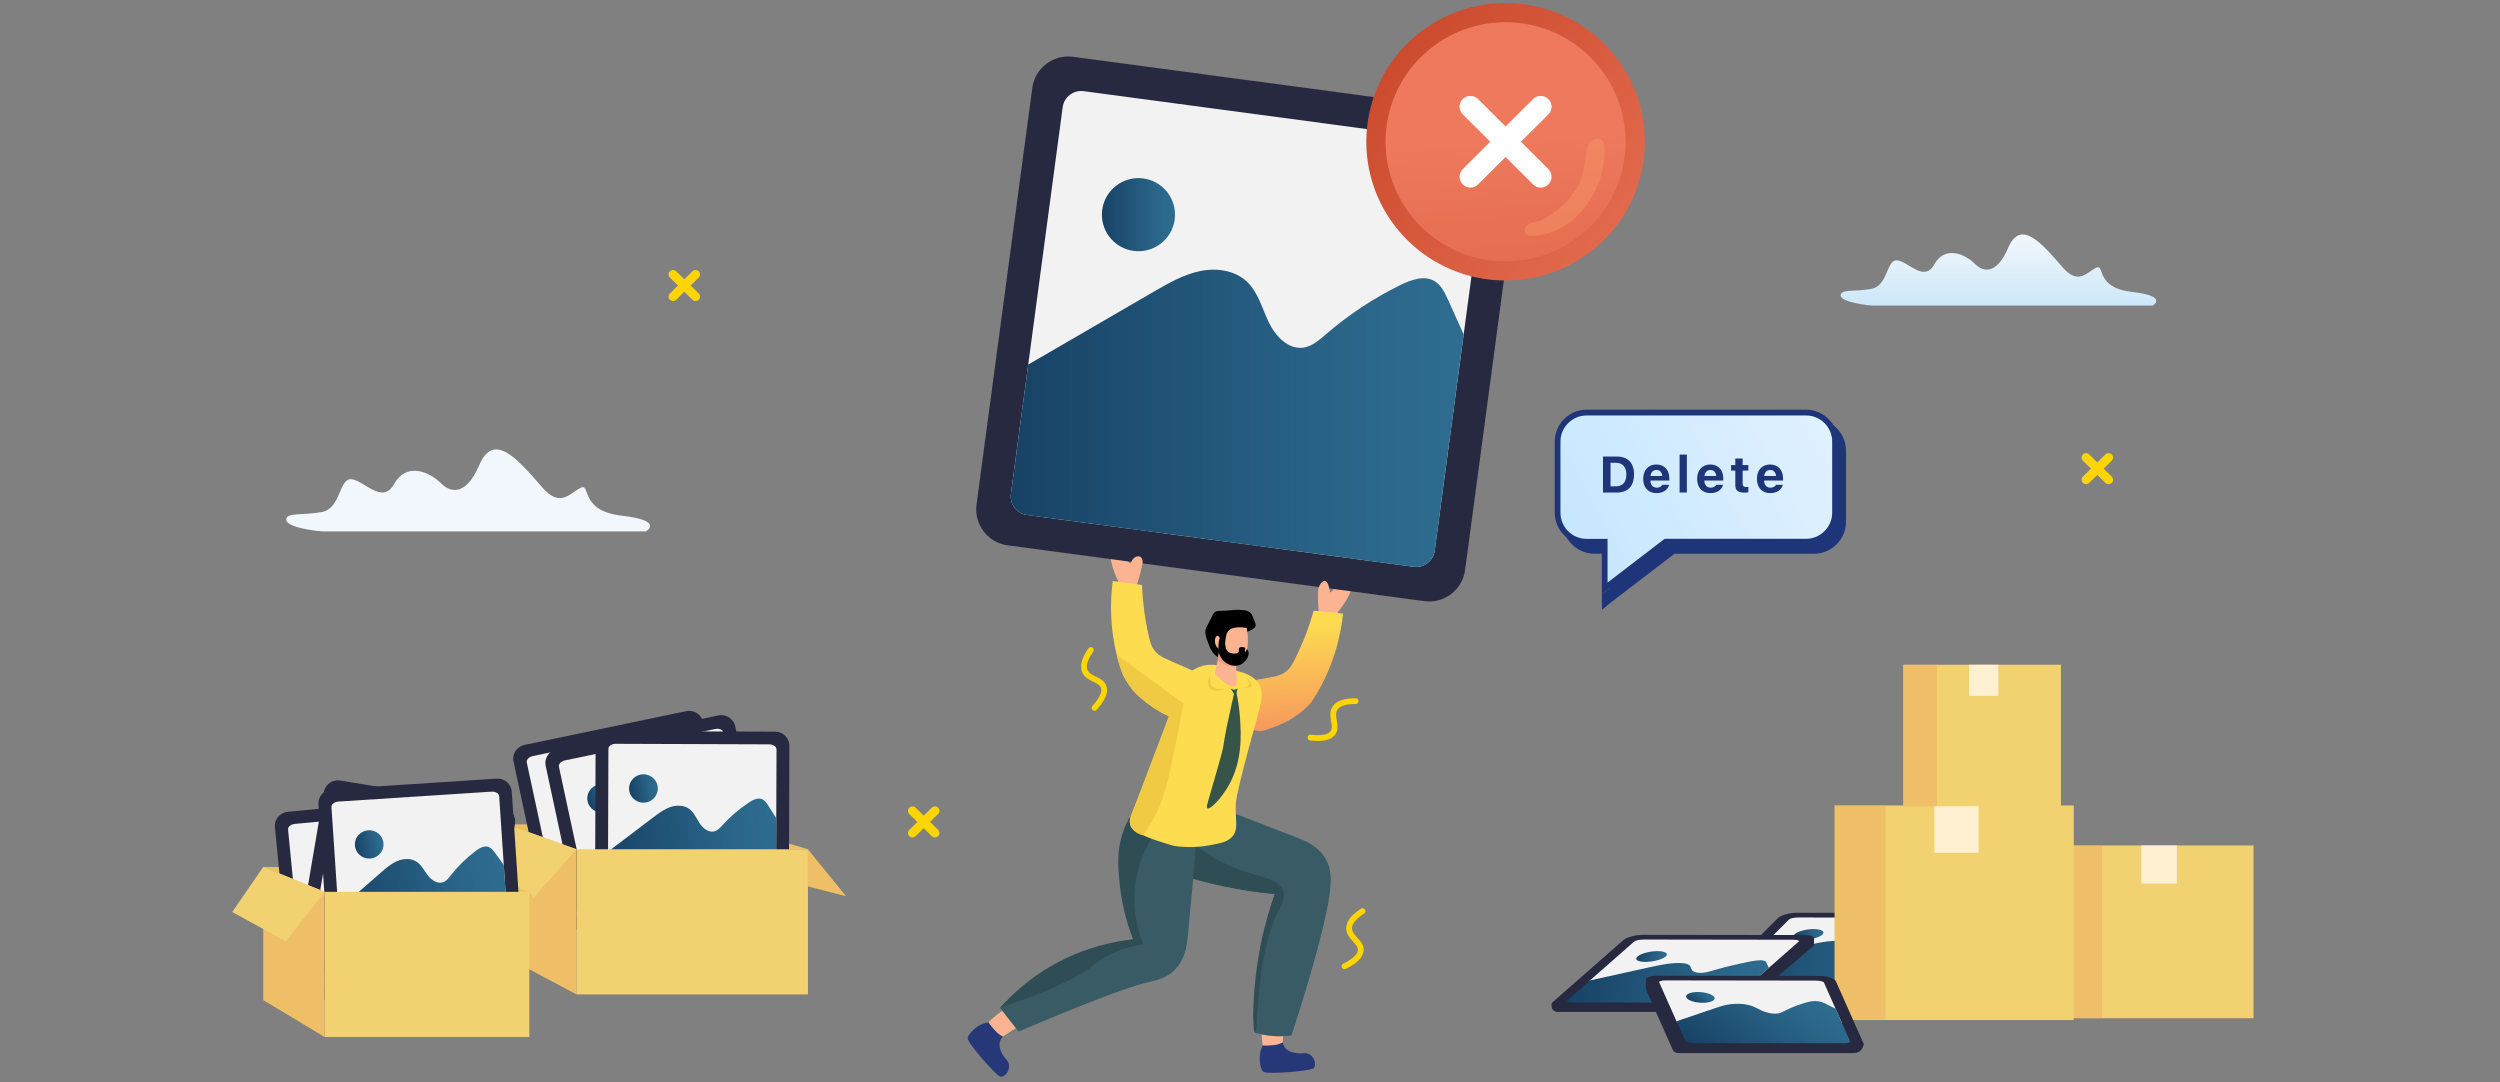 <svg width="335" height="145" viewBox="0 0 335 145" fill="none" xmlns="http://www.w3.org/2000/svg">
<rect x="0" y="0" width="335" height="145" fill="#808080" stroke="none"/>
<path d="M252.712 132.061L231.063 132.031C230.032 132.031 229.516 131.706 229.912 131.312L238.247 123.021C238.643 122.627 239.807 122.302 240.838 122.312L262.488 122.342C263.519 122.342 264.035 122.666 263.639 123.06L255.303 131.352C254.901 131.746 253.744 132.061 252.712 132.061Z" fill="#272941"/>
<path d="M255.201 128.801L235.111 128.772C234.577 128.772 234.259 128.653 234.403 128.516L239.746 123.198C239.89 123.06 240.436 122.942 240.97 122.942L261.06 122.972C261.594 122.972 261.912 123.09 261.768 123.228L256.424 128.545C256.286 128.693 255.741 128.801 255.201 128.801Z" fill="#F2F2F2"/>
<path d="M241.6 125.942C242.638 125.942 243.807 125.617 244.209 125.223C244.611 124.829 244.089 124.504 243.051 124.494C242.014 124.494 240.845 124.819 240.443 125.213C240.041 125.617 240.563 125.942 241.6 125.942Z" fill="url(#paint0_linear_10673_8437)"/>
<path d="M258.248 126.729L253.918 131.032C253.714 131.239 253.114 131.406 252.581 131.397L232.491 131.367C231.957 131.367 231.693 131.2 231.897 130.993L234.488 128.413C237.06 127.832 239.627 127.241 242.194 126.66C243.075 126.463 243.975 126.256 244.898 126.148C245.822 126.04 246.788 126.04 247.291 126.237C247.759 126.414 247.765 126.719 247.945 126.975C248.125 127.231 248.653 127.468 249.516 127.379C249.984 127.33 250.428 127.192 250.848 127.064C252.317 126.621 253.882 126.237 255.495 125.902C256.143 125.774 256.911 125.646 257.384 125.744C257.678 125.803 257.774 125.941 257.858 126.069C257.978 126.306 258.116 126.522 258.248 126.729Z" fill="url(#paint1_linear_10673_8437)"/>
<path d="M229.78 133.035L253.195 133.305C254.057 133.315 254.885 132.965 255.479 132.339L263.554 123.84C263.693 123.693 263.769 123.498 263.767 123.295L263.759 122.725L262.704 123.227L254.482 131.41L229.78 131.508V133.035Z" fill="#272941"/>
<path d="M124.628 110.137L125.707 109.073C125.941 108.842 125.941 108.463 125.707 108.233C125.473 108.002 125.09 108.002 124.856 108.233L123.776 109.297L122.697 108.233C122.463 108.002 122.079 108.002 121.845 108.233C121.611 108.463 121.611 108.842 121.845 109.073L122.925 110.137L121.845 111.202C121.611 111.433 121.611 111.811 121.845 112.042C122.079 112.273 122.463 112.273 122.697 112.042L123.776 110.977L124.856 112.042C125.09 112.273 125.473 112.273 125.707 112.042C125.941 111.811 125.941 111.433 125.707 111.202L124.628 110.137Z" fill="#FED500"/>
<path d="M281.889 62.799L282.969 61.735C283.203 61.504 283.203 61.125 282.969 60.895C282.735 60.664 282.351 60.664 282.117 60.895L281.038 61.959L279.958 60.895C279.724 60.664 279.341 60.664 279.107 60.895C278.873 61.125 278.873 61.504 279.107 61.735L280.186 62.799L279.107 63.864C278.873 64.095 278.873 64.473 279.107 64.704C279.341 64.935 279.724 64.935 279.958 64.704L281.038 63.639L282.117 64.704C282.351 64.935 282.735 64.935 282.969 64.704C283.203 64.473 283.203 64.095 282.969 63.864L281.889 62.799Z" fill="#FED500"/>
<path d="M92.549 38.26L93.629 37.195C93.863 36.965 93.863 36.586 93.629 36.355C93.395 36.125 93.011 36.125 92.777 36.355L91.698 37.42L90.618 36.355C90.384 36.125 90.001 36.125 89.767 36.355C89.533 36.586 89.533 36.965 89.767 37.195L90.846 38.26L89.767 39.325C89.533 39.555 89.533 39.934 89.767 40.164C90.001 40.395 90.384 40.395 90.618 40.164L91.698 39.1L92.777 40.164C93.011 40.395 93.395 40.395 93.629 40.164C93.863 39.934 93.863 39.555 93.629 39.325L92.549 38.26Z" fill="#FED500"/>
<path d="M250.949 40.944H288.455C288.455 40.944 290.662 39.678 285.672 39.117C280.683 38.555 282.098 35.313 280.893 35.869C279.687 36.425 278.518 38.306 276.377 35.804C273.277 32.196 270.704 29.44 269.073 33.255C267.441 37.07 265.558 36.277 264.713 35.426C263.189 33.894 260.563 32.953 259.195 35.426C257.828 37.898 255.723 35.029 254.212 34.882C252.791 34.739 253.006 38.271 250.8 38.697C248.593 39.123 246.596 38.697 246.65 39.614C246.704 40.53 250.476 40.944 250.949 40.944Z" fill="url(#paint2_linear_10673_8437)"/>
<path d="M43.301 71.211H86.546C86.546 71.211 89.095 69.756 83.338 69.105C77.58 68.454 79.218 64.704 77.826 65.355C76.435 66.005 75.092 68.165 72.633 65.278C69.059 61.12 66.09 57.943 64.213 62.338C62.336 66.739 60.159 65.822 59.181 64.84C57.424 63.072 54.396 61.989 52.825 64.84C51.253 67.691 48.819 64.385 47.079 64.213C45.436 64.048 45.688 68.123 43.145 68.608C40.602 69.099 38.3 68.608 38.36 69.667C38.42 70.737 42.755 71.211 43.301 71.211Z" fill="url(#paint3_linear_10673_8437)"/>
<path d="M230.78 135.016L209.137 134.986C208.105 134.986 207.632 134.661 208.081 134.267L217.527 125.976C217.977 125.582 219.182 125.257 220.213 125.267L241.857 125.296C242.888 125.296 243.362 125.621 242.912 126.015L233.467 134.307C233.017 134.701 231.812 135.016 230.78 135.016Z" fill="#272941"/>
<path d="M233.707 131.756L213.622 131.727C213.089 131.727 212.783 131.609 212.945 131.471L218.996 126.153C219.158 126.015 219.721 125.897 220.255 125.897L240.339 125.927C240.873 125.927 241.179 126.045 241.017 126.183L234.966 131.5C234.804 131.648 234.24 131.756 233.707 131.756Z" fill="#F2F2F2"/>
<path d="M220.49 128.897C221.527 128.897 222.739 128.572 223.194 128.178C223.65 127.784 223.17 127.459 222.133 127.449C221.095 127.439 219.884 127.774 219.428 128.168C218.972 128.572 219.446 128.897 220.49 128.897Z" fill="url(#paint4_linear_10673_8437)"/>
<path d="M237.03 129.696L232.124 133.999C231.89 134.206 231.272 134.373 230.739 134.363L210.655 134.334C210.121 134.334 209.875 134.166 210.109 133.96L213.041 131.38C215.692 130.799 218.337 130.208 220.981 129.627C221.887 129.43 222.817 129.223 223.758 129.115C224.694 129.006 225.659 129.006 226.139 129.203C226.583 129.381 226.547 129.686 226.691 129.942C226.835 130.198 227.332 130.434 228.208 130.346C228.688 130.296 229.143 130.159 229.581 130.03C231.11 129.587 232.724 129.203 234.385 128.869C235.051 128.74 235.836 128.612 236.292 128.711C236.58 128.77 236.658 128.908 236.718 129.036C236.82 129.262 236.922 129.479 237.03 129.696Z" fill="url(#paint5_linear_10673_8437)"/>
<path d="M207.914 134.545V134.823C207.914 135.252 208.261 135.599 208.689 135.599H232.633L243.08 126.687V125.643L232.526 134.397L207.914 134.545Z" fill="#272941"/>
<path d="M67.946 110.471L77.247 113.795C87.582 113.795 97.925 113.795 108.26 113.795C104.497 112.69 100.727 111.577 96.964 110.471H67.946Z" fill="#EFBF68"/>
<path d="M97.321 120.347L75.661 124.87C74.627 125.085 73.615 124.432 73.397 123.412L68.812 102.049C68.593 101.029 69.256 100.031 70.289 99.816L91.949 95.293C92.983 95.078 93.995 95.731 94.213 96.751L98.798 118.114C99.009 119.127 98.354 120.132 97.321 120.347Z" fill="#272941"/>
<path d="M94.737 112.12L74.634 116.319C74.096 116.434 73.601 116.226 73.528 115.86L70.588 102.17C70.508 101.804 70.879 101.423 71.417 101.309L91.52 97.109C92.058 96.994 92.553 97.202 92.626 97.569L95.567 111.258C95.639 111.624 95.268 112.012 94.737 112.12Z" fill="#F2F2F2"/>
<path d="M76.709 108.264C77.749 108.048 78.412 107.036 78.193 106.009C77.975 104.983 76.949 104.33 75.908 104.545C74.867 104.76 74.205 105.773 74.423 106.799C74.649 107.826 75.668 108.479 76.709 108.264Z" fill="url(#paint6_linear_10673_8437)"/>
<path d="M94.562 106.599L96.942 117.69C97.058 118.221 96.716 118.738 96.178 118.845L76.075 123.045C75.537 123.16 75.02 122.822 74.903 122.291L73.477 115.658C75.136 113.734 76.788 111.803 78.441 109.879C79.008 109.219 79.591 108.544 80.347 108.092C81.097 107.64 82.065 107.439 82.873 107.79C83.615 108.113 84.096 108.838 84.678 109.405C85.26 109.973 86.156 110.418 86.869 110.023C87.262 109.808 87.487 109.391 87.713 109.003C88.492 107.647 89.445 106.398 90.552 105.278C90.996 104.833 91.571 104.373 92.182 104.495C92.575 104.581 92.881 104.876 93.157 105.163C93.63 105.644 94.096 106.125 94.562 106.599Z" fill="url(#paint7_linear_10673_8437)"/>
<path d="M101.63 120.924L79.97 125.446C78.936 125.662 77.924 125.009 77.706 123.989L73.121 102.626C72.902 101.606 73.565 100.608 74.598 100.393L96.258 95.87C97.292 95.655 98.304 96.308 98.522 97.328L103.107 118.691C103.318 119.704 102.663 120.709 101.63 120.924Z" fill="#272941"/>
<path d="M99.046 112.699L78.943 116.898C78.405 117.013 77.91 116.805 77.837 116.439L74.897 102.749C74.817 102.383 75.188 102.003 75.726 101.888L95.829 97.688C96.368 97.573 96.863 97.782 96.935 98.148L99.876 111.838C99.948 112.204 99.577 112.591 99.046 112.699Z" fill="#F2F2F2"/>
<path d="M81.018 108.843C82.058 108.627 82.721 107.615 82.502 106.589C82.284 105.562 81.258 104.909 80.217 105.124C79.176 105.34 78.514 106.352 78.732 107.378C78.958 108.405 79.977 109.058 81.018 108.843Z" fill="url(#paint8_linear_10673_8437)"/>
<path d="M98.871 107.178L101.251 118.269C101.367 118.8 101.025 119.317 100.487 119.425L80.384 123.624C79.846 123.739 79.329 123.402 79.212 122.871L77.786 116.238C79.445 114.314 81.097 112.383 82.75 110.459C83.317 109.798 83.9 109.124 84.657 108.671C85.406 108.219 86.374 108.018 87.182 108.37C87.924 108.693 88.405 109.418 88.987 109.985C89.569 110.552 90.465 110.997 91.178 110.602C91.571 110.387 91.797 109.971 92.022 109.583C92.801 108.226 93.754 106.977 94.861 105.857C95.305 105.412 95.88 104.953 96.491 105.075C96.884 105.161 97.19 105.455 97.466 105.742C97.939 106.223 98.405 106.704 98.871 107.178Z" fill="url(#paint9_linear_10673_8437)"/>
<path d="M103.777 123.657L81.637 123.578C80.581 123.571 79.73 122.724 79.73 121.683L79.81 99.846C79.817 98.805 80.676 97.965 81.731 97.965L103.872 98.044C104.927 98.051 105.779 98.898 105.779 99.939L105.699 121.776C105.699 122.817 104.84 123.657 103.777 123.657Z" fill="#272941"/>
<path d="M103.013 115.076L82.466 115.004C81.921 115.004 81.477 114.703 81.477 114.329L81.528 100.338C81.528 99.965 81.972 99.663 82.517 99.67L103.064 99.742C103.61 99.742 104.054 100.044 104.054 100.417L104.003 114.408C104.003 114.774 103.559 115.076 103.013 115.076Z" fill="#F2F2F2"/>
<path d="M86.215 107.561C87.277 107.568 88.143 106.714 88.151 105.665C88.158 104.617 87.292 103.763 86.229 103.756C85.166 103.749 84.3 104.603 84.293 105.651C84.293 106.699 85.152 107.553 86.215 107.561Z" fill="url(#paint10_linear_10673_8437)"/>
<path d="M104.025 109.645L103.981 120.98C103.981 121.519 103.537 121.957 102.991 121.949L82.445 121.878C81.899 121.878 81.455 121.44 81.462 120.901L81.484 114.117C83.515 112.581 85.545 111.038 87.569 109.502C88.267 108.978 88.981 108.439 89.811 108.152C90.64 107.865 91.63 107.872 92.343 108.382C92.998 108.855 93.319 109.66 93.763 110.334C94.207 111.009 94.985 111.626 95.771 111.39C96.201 111.26 96.514 110.901 96.812 110.571C97.868 109.408 99.069 108.382 100.379 107.52C100.903 107.176 101.565 106.845 102.14 107.097C102.504 107.262 102.737 107.614 102.948 107.951C103.312 108.518 103.668 109.078 104.025 109.645Z" fill="url(#paint11_linear_10673_8437)"/>
<path d="M108.261 113.807C109.964 115.903 111.667 117.999 113.37 120.095C111.667 119.657 109.964 119.219 108.261 118.781C108.261 117.123 108.261 115.465 108.261 113.807Z" fill="#EFBF68"/>
<path d="M77.252 133.253L108.264 133.253L108.264 113.799L77.252 113.799L77.252 133.253Z" fill="#F2D270"/>
<path d="M67.946 110.471L77.247 113.802V133.249L67.946 128.31V110.471Z" fill="#EFBF68"/>
<path d="M77.248 113.802C75.29 116.013 73.332 118.232 71.367 120.443C68.659 119.129 65.952 117.822 63.244 116.509C64.809 114.499 66.381 112.481 67.946 110.471L77.248 113.802Z" fill="#F2D270"/>
<path d="M35.275 116.178L43.499 119.502C52.64 119.502 61.782 119.502 70.924 119.502C67.597 118.396 64.264 117.283 60.938 116.178H35.275Z" fill="#EFBF68"/>
<path d="M63.092 132.175L41.053 134.271C40.005 134.371 39.066 133.611 38.964 132.577L36.839 110.84C36.737 109.806 37.509 108.88 38.557 108.78L60.595 106.683C61.643 106.583 62.582 107.344 62.684 108.378L64.809 130.115C64.919 131.155 64.147 132.074 63.092 132.175Z" fill="#272941"/>
<path d="M61.461 123.72L41.01 125.666C40.464 125.716 39.998 125.457 39.961 125.091L38.6 111.165C38.564 110.791 38.971 110.454 39.517 110.404L59.969 108.458C60.515 108.408 60.981 108.666 61.017 109.033L62.379 122.959C62.422 123.325 62.007 123.67 61.461 123.72Z" fill="#F2F2F2"/>
<path d="M43.994 117.89C45.049 117.79 45.828 116.864 45.726 115.816C45.624 114.775 44.685 114.006 43.622 114.107C42.567 114.207 41.788 115.134 41.89 116.182C41.992 117.23 42.931 117.991 43.994 117.89Z" fill="url(#paint12_linear_10673_8437)"/>
<path d="M61.92 118.21L63.026 129.495C63.077 130.033 62.684 130.507 62.138 130.557L41.686 132.502C41.14 132.553 40.66 132.165 40.609 131.627L39.947 124.879C41.81 123.149 43.673 121.419 45.536 119.688C46.177 119.1 46.832 118.49 47.633 118.124C48.433 117.757 49.416 117.664 50.173 118.102C50.879 118.511 51.272 119.279 51.781 119.904C52.291 120.536 53.128 121.074 53.892 120.758C54.307 120.586 54.583 120.198 54.845 119.839C55.777 118.576 56.869 117.442 58.084 116.451C58.572 116.056 59.198 115.661 59.794 115.855C60.173 115.984 60.442 116.307 60.69 116.623C61.097 117.154 61.512 117.686 61.92 118.21Z" fill="url(#paint13_linear_10673_8437)"/>
<path d="M63.157 133.454L41.315 129.851C40.274 129.678 39.568 128.709 39.743 127.683L43.396 106.14C43.571 105.113 44.554 104.417 45.594 104.589L67.437 108.193C68.477 108.365 69.183 109.334 69.009 110.361L65.355 131.904C65.188 132.93 64.198 133.627 63.157 133.454Z" fill="#272941"/>
<path d="M63.805 124.869L43.535 121.524C42.996 121.438 42.611 121.065 42.669 120.698L45.013 106.901C45.078 106.535 45.559 106.305 46.104 106.399L66.374 109.744C66.913 109.83 67.299 110.203 67.24 110.569L64.897 124.367C64.831 124.733 64.344 124.955 63.805 124.869Z" fill="#F2F2F2"/>
<path d="M48.455 114.776C49.503 114.948 50.5 114.252 50.675 113.218C50.849 112.184 50.143 111.201 49.095 111.029C48.047 110.856 47.05 111.553 46.876 112.586C46.701 113.62 47.407 114.604 48.455 114.776Z" fill="url(#paint14_linear_10673_8437)"/>
<path d="M65.69 119.663L63.797 130.848C63.71 131.379 63.2 131.738 62.662 131.652L42.392 128.307C41.853 128.22 41.489 127.718 41.577 127.187L42.712 120.496C44.968 119.297 47.225 118.106 49.474 116.907C50.245 116.498 51.038 116.081 51.905 115.931C52.771 115.78 53.746 115.945 54.365 116.562C54.94 117.137 55.114 117.976 55.449 118.716C55.777 119.455 56.446 120.187 57.261 120.08C57.705 120.015 58.077 119.714 58.426 119.434C59.656 118.45 61.01 117.632 62.444 116.993C63.019 116.735 63.724 116.519 64.256 116.857C64.591 117.079 64.765 117.46 64.918 117.826C65.173 118.443 65.435 119.053 65.69 119.663Z" fill="url(#paint15_linear_10673_8437)"/>
<path d="M68.252 129.893L46.155 131.329C45.099 131.401 44.19 130.611 44.124 129.57L42.669 107.776C42.596 106.735 43.396 105.837 44.452 105.773L66.549 104.337C67.604 104.265 68.514 105.055 68.579 106.096L70.035 127.89C70.108 128.931 69.307 129.828 68.252 129.893Z" fill="#272941"/>
<path d="M66.883 121.395L46.381 122.723C45.835 122.759 45.376 122.486 45.347 122.113L44.415 108.15C44.394 107.777 44.809 107.447 45.354 107.411L65.857 106.083C66.403 106.047 66.862 106.32 66.891 106.693L67.822 120.656C67.852 121.029 67.429 121.359 66.883 121.395Z" fill="#F2F2F2"/>
<path d="M49.597 115.044C50.66 114.972 51.461 114.067 51.395 113.026C51.322 111.978 50.405 111.189 49.35 111.253C48.287 111.325 47.487 112.23 47.552 113.271C47.625 114.319 48.542 115.115 49.597 115.044Z" fill="url(#paint16_linear_10673_8437)"/>
<path d="M67.509 115.905L68.266 127.219C68.303 127.757 67.895 128.224 67.342 128.253L46.839 129.581C46.293 129.617 45.827 129.207 45.791 128.669L45.34 121.907C47.261 120.234 49.175 118.561 51.09 116.882C51.745 116.307 52.422 115.726 53.229 115.381C54.037 115.037 55.027 114.979 55.77 115.439C56.461 115.869 56.832 116.645 57.32 117.291C57.815 117.937 58.63 118.497 59.401 118.21C59.824 118.052 60.107 117.671 60.384 117.32C61.352 116.085 62.48 114.979 63.732 114.032C64.234 113.651 64.867 113.278 65.464 113.486C65.835 113.623 66.097 113.96 66.33 114.283C66.723 114.829 67.116 115.367 67.509 115.905Z" fill="url(#paint17_linear_10673_8437)"/>
<path d="M70.923 119.502C72.43 121.598 73.936 123.694 75.443 125.79C73.936 125.353 72.43 124.915 70.923 124.477C70.923 122.818 70.923 121.16 70.923 119.502Z" fill="#EFBF68"/>
<path d="M43.501 138.96L70.926 138.96L70.926 119.506L43.501 119.506L43.501 138.96Z" fill="#F2D270"/>
<path d="M35.275 116.178L43.499 119.502V138.956L35.275 134.017V116.178Z" fill="#EFBF68"/>
<path d="M43.499 119.503C41.766 121.714 40.034 123.933 38.302 126.144C35.907 124.83 33.513 123.523 31.118 122.21C32.501 120.2 33.891 118.182 35.274 116.172L43.499 119.503Z" fill="#F2D270"/>
<path d="M301.972 113.291H276.166V136.445H301.972V113.291Z" fill="#F2D270"/>
<path opacity="0.46" d="M281.685 113.291H276.179V136.445H281.685V113.291Z" fill="#ECAB60"/>
<path d="M277.883 107.933H245.848V136.684H277.883V107.933Z" fill="#F2D270"/>
<path d="M265.133 107.933H259.2V114.272H265.133V107.933Z" fill="#FFF0D1"/>
<path opacity="0.46" d="M252.675 107.933H245.838V136.684H252.675V107.933Z" fill="#ECAB60"/>
<path d="M291.707 113.291H286.937V118.391H291.707V113.291Z" fill="#FFF0D1"/>
<path d="M276.166 89.075H255.031V108.037H276.166V89.075Z" fill="#F2D270"/>
<path d="M267.77 89.075H263.863V93.251H267.77V89.075Z" fill="#FFF0D1"/>
<path opacity="0.46" d="M259.552 89.075H255.042V108.037H259.552V89.075Z" fill="#ECAB60"/>
<path d="M248.143 140.491L226.451 140.461C225.414 140.461 224.436 140.136 224.256 139.742L220.568 131.451C220.394 131.057 221.09 130.732 222.121 130.742L243.813 130.772C244.85 130.772 245.828 131.097 246.008 131.49L249.696 139.782C249.876 140.166 249.18 140.491 248.143 140.491Z" fill="#272941"/>
<path d="M245.912 137.233L225.78 137.203C225.246 137.203 224.76 137.085 224.694 136.947L222.331 131.629C222.265 131.492 222.649 131.373 223.189 131.373L243.321 131.403C243.855 131.403 244.341 131.521 244.407 131.659L246.769 136.977C246.829 137.114 246.452 137.233 245.912 137.233Z" fill="#F2F2F2"/>
<path d="M228.173 134.373C229.216 134.373 229.918 134.048 229.738 133.654C229.558 133.26 228.574 132.935 227.531 132.925C226.487 132.925 225.786 133.25 225.966 133.644C226.14 134.048 227.129 134.373 228.173 134.373Z" fill="url(#paint18_linear_10673_8437)"/>
<path d="M245.966 135.161L247.879 139.464C247.969 139.671 247.615 139.838 247.076 139.828L226.943 139.799C226.41 139.799 225.9 139.631 225.81 139.424L224.664 136.844C226.386 136.263 228.107 135.673 229.828 135.092C230.422 134.895 231.027 134.688 231.789 134.58C232.551 134.471 233.522 134.471 234.308 134.668C235.033 134.845 235.483 135.151 236.035 135.407C236.587 135.663 237.456 135.899 238.188 135.81C238.584 135.761 238.83 135.623 239.069 135.495C239.903 135.052 240.899 134.668 242.038 134.333C242.494 134.205 243.081 134.077 243.693 134.176C244.077 134.235 244.371 134.373 244.635 134.501C245.078 134.737 245.522 134.954 245.966 135.161Z" fill="url(#paint19_linear_10673_8437)"/>
<path d="M224.451 139.837L220.544 131.369V132.067C220.544 132.392 220.612 132.714 220.744 133.011L224.135 140.647C224.26 140.927 224.537 141.108 224.844 141.108L248.455 141.107C249.157 141.107 249.725 140.538 249.725 139.837H224.451Z" fill="#272941"/>
<path d="M171.88 139.696C171.633 139.837 171.286 140.004 170.851 140.104C170.15 140.264 169.548 140.184 169.207 140.111C169.114 139.489 169.047 138.741 169.067 137.912C169.094 136.817 169.254 135.874 169.435 135.126C170.343 135.24 171.252 135.36 172.161 135.473C172.067 136.877 171.974 138.287 171.88 139.696Z" fill="#FAB492"/>
<path d="M176.057 141.924C175.95 141.71 175.796 141.523 175.602 141.376C175.469 141.276 175.315 141.202 175.155 141.162C174.994 141.122 174.827 141.115 174.66 141.135C174.286 141.189 173.05 141.189 172.388 140.601C172.235 140.461 172.001 140.2 171.881 139.705C171.734 139.779 171.52 139.866 171.252 139.939C171.039 139.999 170.838 140.033 170.457 140.066C170.137 140.093 169.716 140.12 169.201 140.113C169.054 140.407 168.867 140.881 168.814 141.503C168.753 142.205 168.887 142.766 168.994 143.087C169.007 143.207 169.054 143.32 169.114 143.421C169.181 143.521 169.268 143.601 169.368 143.661C170.223 143.975 175.449 143.494 175.963 143.18C176.05 143.113 176.117 143.033 176.164 142.933C176.211 142.833 176.224 142.726 176.217 142.619C176.224 142.372 176.164 142.138 176.057 141.924Z" fill="#273879"/>
<path d="M168.172 138.382C168.847 138.582 169.729 138.783 170.772 138.843C171.654 138.896 172.422 138.836 173.05 138.749C173.304 137.994 178.022 123.768 178.309 118.469C178.376 117.26 178.229 116.157 177.668 115.148C176.679 113.371 174.841 112.649 173.919 112.288C170.498 110.952 165.533 109.014 159.345 106.756C157.073 106.782 155.129 107.858 154.434 109.515C153.445 111.887 155.49 114.34 156.085 115.055C157.895 117.226 160.428 117.834 164.644 118.81C167.203 119.405 169.355 119.672 170.812 119.799C170.037 122.425 169.308 125.512 168.814 129C168.326 132.488 168.166 135.649 168.172 138.382Z" fill="#385B65"/>
<path d="M159.739 112.94C160.528 113.595 161.898 114.638 163.782 115.56C167.985 117.624 171.333 117.444 171.961 119.348C172.268 120.291 171.747 121.219 171.486 121.714C168.078 128.229 168.68 138.426 168.179 138.372C167.804 138.332 167.711 132.586 168.96 126.445C169.515 123.718 170.223 121.467 170.825 119.789C168.727 119.609 166.381 119.295 163.849 118.754C161.704 118.299 159.753 117.758 158.009 117.19C158.577 115.787 159.158 114.364 159.739 112.94Z" fill="#2E4D54"/>
<path d="M134.361 138.902C134.1 138.789 133.766 138.608 133.425 138.314C132.877 137.846 132.59 137.318 132.443 136.991C132.891 136.543 133.445 136.049 134.127 135.568C135.022 134.933 135.877 134.505 136.586 134.211C137.033 135.013 137.481 135.808 137.922 136.61C136.733 137.379 135.543 138.14 134.361 138.902Z" fill="#FAB492"/>
<path d="M135.049 143.577C135.156 143.363 135.216 143.129 135.223 142.889C135.223 142.722 135.196 142.555 135.129 142.401C135.069 142.247 134.976 142.107 134.855 141.987C134.588 141.72 133.853 140.724 133.94 139.835C133.96 139.628 134.033 139.287 134.361 138.893C134.214 138.82 134.013 138.699 133.799 138.532C133.626 138.399 133.479 138.252 133.225 137.971C133.011 137.73 132.737 137.403 132.436 136.989C132.116 137.049 131.614 137.176 131.087 137.496C130.485 137.864 130.118 138.305 129.917 138.586C129.83 138.666 129.764 138.766 129.723 138.88C129.683 138.993 129.67 139.114 129.683 139.227C129.937 140.102 133.425 144.018 133.987 144.252C134.087 144.285 134.2 144.292 134.307 144.265C134.414 144.245 134.508 144.192 134.588 144.118C134.782 143.978 134.935 143.798 135.049 143.577Z" fill="#273879"/>
<path d="M134.006 135.048C134.407 135.576 134.815 136.111 135.236 136.645C135.664 137.186 136.085 137.714 136.506 138.229C145.673 134.306 151.513 132.108 154.4 131.48C154.861 131.38 156.278 131.099 157.42 129.956C158.864 128.52 159.051 126.555 159.151 125.573C159.505 121.918 160.02 116.612 160.501 110.044C159.859 107.866 158.289 106.289 156.505 106.075C153.952 105.767 152.155 108.4 151.627 109.175C149.81 111.828 150.05 114.835 150.344 118.43C150.491 120.254 150.859 122.833 151.848 125.86C149.061 126.355 145.005 127.431 140.689 129.943C137.815 131.62 135.61 133.471 134.006 135.048Z" fill="#385B65"/>
<path d="M134.006 135.052C141.544 132.512 144.765 130.708 146.288 129.506C146.716 129.171 148.186 127.949 150.464 127.173C151.62 126.779 152.616 126.626 153.224 126.559C152.629 125.129 151.527 121.895 152.215 117.879C152.636 115.426 153.571 113.562 154.286 112.393C153.926 112.273 153.124 111.945 152.442 111.157C151.827 110.448 151.607 109.707 151.52 109.339C151.373 109.573 151.166 109.927 150.952 110.375C149.509 113.375 149.796 116.268 150.083 118.821C150.277 120.545 150.725 123.024 151.841 125.87C149.442 126.124 145.506 126.859 141.27 129.212C137.849 131.116 135.477 133.394 134.006 135.052Z" fill="#2E4D54"/>
<path d="M169.475 97.835C169.475 97.835 174.954 95.109 176.043 93.204C178.001 89.776 179.284 82.012 179.284 82.012C181.062 79.86 181.85 77.455 181.068 76.646C179.665 75.216 179.257 79.212 178.188 79.386C178.188 79.386 177.988 77.749 177.146 78.103C176.304 78.457 176.698 81.798 176.698 81.798C175.121 84.772 173.538 88.48 172.756 90.07C172.355 90.237 166.869 91.955 164.764 94.527C166.301 96.332 167.477 98.096 169.475 97.835Z" fill="#FAB492"/>
<path d="M175.669 94.174C173.397 96.639 171.005 97.354 169.475 97.842C169.041 97.976 168.58 97.976 168.145 97.849C165.492 97.141 162.8 92.643 164.062 92.189C164.37 92.076 164.483 91.768 167.965 91.167C170.831 90.666 171.506 90.612 172.301 90.004C172.762 89.65 173.163 89.182 174.025 87.305C174.613 86.015 175.368 84.171 176.037 81.832C177.346 81.959 178.663 82.093 179.972 82.219C179.685 84.886 178.943 88.293 177.072 91.822C176.631 92.677 176.15 93.459 175.669 94.174Z" fill="url(#paint20_linear_10673_8437)"/>
<path d="M165.192 112.024C164.597 112.78 163.695 112.967 162.171 113.254C161.109 113.454 159.445 113.648 157.354 113.361C156.672 113.174 154.066 112.439 152.436 111.577C152.155 111.43 151.727 111.183 151.52 110.708C151.233 110.047 151.533 109.332 151.64 109.078C152.656 106.665 153.545 104.2 154.607 101.801C156.037 98.58 156.913 94.932 156.913 94.932C157.32 93.248 157.48 92.079 158.516 90.923C158.797 90.609 160.026 89.225 161.998 89.085C162.759 89.032 163.387 89.179 163.782 89.305L165.232 89.82C167.397 90.154 168.265 90.989 168.673 91.611C169.702 93.188 168.686 94.858 166.595 103.057C165.653 106.746 165.599 107.407 165.586 107.942C165.539 109.966 165.96 111.042 165.192 112.024Z" fill="#FDDC50"/>
<path d="M165.693 92.861C165.746 92.647 165.793 92.427 165.846 92.213C165.82 92.239 165.619 92.44 165.318 92.413C165.064 92.393 164.911 92.239 164.877 92.199C165.038 92.46 165.191 92.721 165.352 92.981C165.064 94.278 164.804 95.454 164.577 96.489C164.483 96.924 164.43 97.171 164.376 97.425C164.129 98.674 163.989 99.576 163.949 99.857C163.855 100.445 163.741 100.953 162.833 104.087C161.797 107.662 161.597 108.21 161.784 108.323C162.138 108.53 163.628 107.047 164.644 105.249C166.535 101.908 166.301 98.313 166.16 96.222C166.067 94.779 165.853 93.609 165.693 92.861Z" fill="#365448"/>
<path d="M164.971 87.982C164.797 88.089 164.223 88.423 163.581 88.243C163.514 88.223 163.287 88.156 162.973 87.895C162.338 87.374 162.091 86.706 161.884 86.131C161.597 85.336 161.423 84.868 161.563 84.28C161.597 84.147 161.603 84.167 162.118 83.164C162.592 82.229 162.626 82.135 162.793 82.015C163.053 81.828 163.24 81.881 164.229 81.828C165.278 81.775 165.151 81.708 165.699 81.714C166.528 81.728 167.243 81.734 167.637 82.209C167.777 82.376 167.858 82.576 168.011 82.971C168.185 83.405 168.272 83.625 168.259 83.786C168.218 84.521 166.635 84.574 165.713 85.603C165.352 86.018 164.964 86.713 164.971 87.982Z" fill="black"/>
<path d="M162.786 90.262C163.983 91.679 166.241 93.102 165.673 90.576L165.64 88.618V87.77L163.368 87.496L163.261 88.01L162.786 90.262Z" fill="#FAB492"/>
<path d="M163.174 88.37C163.655 89.112 165.179 89.493 165.633 89.259V87.769L163.461 86.533L163.174 88.37Z" fill="#EF9F84"/>
<path d="M167.049 84.134C167.31 85.29 167.397 87.782 166.348 88.577C165.686 89.078 163.555 88.597 163.307 86.96C163.187 86.867 162.96 86.653 162.86 86.305C162.719 85.838 162.853 85.25 163.087 85.196C163.408 85.123 163.735 86.091 164.042 86.025C164.33 85.958 164.149 85.129 164.55 84.601C164.851 84.207 165.512 83.913 167.049 84.134Z" fill="#FAB492"/>
<path d="M155.65 95.506C155.65 95.506 150.959 91.57 150.345 89.465C149.242 85.677 149.817 77.825 149.817 77.825C148.594 75.319 148.387 72.794 149.336 72.192C151.033 71.13 150.498 75.112 151.494 75.527C151.494 75.527 152.075 73.983 152.804 74.524C153.539 75.066 152.376 78.219 152.376 78.219C153.211 81.48 153.886 85.456 154.274 87.18C154.621 87.441 159.559 90.387 161.002 93.381C159.091 94.784 157.541 96.228 155.65 95.506Z" fill="#FAB492"/>
<path d="M150.491 90.487C152.122 93.414 154.28 94.67 155.657 95.499C156.044 95.726 156.492 95.84 156.946 95.813C159.692 95.746 163.361 92.004 162.238 91.269C161.964 91.089 161.931 90.761 158.683 89.358C156.011 88.202 155.369 87.988 154.741 87.213C154.374 86.759 154.093 86.211 153.699 84.186C153.431 82.796 153.131 80.825 153.024 78.399C151.721 78.219 150.411 78.039 149.108 77.858C148.761 80.511 148.687 84.006 149.676 87.874C149.91 88.81 150.191 89.679 150.491 90.487Z" fill="#FDDC50"/>
<path d="M165.379 87.581C165.533 87.581 165.833 87.575 165.967 87.381C166.094 87.187 165.92 87 166.04 86.84C166.214 86.606 166.789 86.679 166.856 86.859C166.896 86.966 166.749 87.087 166.809 87.247C166.822 87.287 166.862 87.347 166.896 87.347C166.976 87.341 166.969 87.04 167.063 87.02C167.13 87.007 167.23 87.147 167.277 87.274C167.45 87.722 167.13 88.316 166.782 88.664C166.689 88.764 166.395 89.044 165.927 89.165C165.112 89.365 164.25 88.951 163.768 88.35C163.307 87.775 163.281 87.133 163.267 86.766C163.241 85.897 163.555 84.975 163.802 84.982C163.989 84.989 164.123 85.537 164.143 85.603C164.236 85.998 164.116 86.124 164.203 86.572C164.25 86.806 164.29 87.007 164.443 87.194C164.771 87.588 165.292 87.588 165.379 87.581Z" fill="black"/>
<path d="M182.578 122.096C181.696 122.664 180.761 123.466 180.781 124.415C180.801 125.638 182.378 126.179 182.345 127.302C182.325 127.863 181.91 128.618 180.166 129.48" stroke="#FED500" stroke-width="0.775" stroke-miterlimit="10" stroke-linecap="round"/>
<path d="M146.175 87.102C145.567 87.951 144.999 89.046 145.366 89.922C145.841 91.051 147.504 90.964 147.885 92.027C148.079 92.555 147.966 93.41 146.669 94.86" stroke="#FED500" stroke-width="0.775" stroke-miterlimit="10" stroke-linecap="round"/>
<path d="M181.65 93.95C180.601 93.944 179.378 94.111 178.877 94.919C178.229 95.955 179.258 97.264 178.616 98.193C178.296 98.654 177.534 99.062 175.603 98.835" stroke="#FED500" stroke-width="0.775" stroke-miterlimit="10" stroke-linecap="round"/>
<path d="M162.165 90.579C162.232 90.586 161.958 91.414 162.392 91.922C162.893 92.51 163.989 92.263 163.989 92.316C163.989 92.377 162.633 92.904 162.071 92.163C161.604 91.541 162.091 90.566 162.165 90.579Z" fill="#F1CA44"/>
<path d="M166.508 92.091C166.501 92.044 167.25 92.091 167.397 91.75C167.537 91.409 166.996 90.915 167.023 90.895C167.056 90.868 167.925 91.523 167.738 91.937C167.557 92.332 166.515 92.151 166.508 92.091Z" fill="#F1CA44"/>
<path d="M153.151 111.915C153.532 111.4 154.073 110.625 154.621 109.623C155.837 107.411 156.352 105.473 157.334 100.689C157.735 98.751 158.156 96.606 158.59 94.274C155.603 92.089 152.616 89.911 149.63 87.726C149.984 89.316 150.739 91.568 152.349 93.092C152.623 93.352 153.097 93.753 153.612 94.147C154.775 95.029 155.837 95.624 156.612 96.005C154.955 100.362 153.305 104.718 151.647 109.075C151.567 109.222 151.267 109.79 151.447 110.458C151.561 110.886 151.815 111.153 151.948 111.287C152.389 111.741 152.924 111.875 153.151 111.915Z" fill="#F1CA44"/>
<path d="M190.854 80.552L135.029 73.075C132.364 72.718 130.499 70.271 130.855 67.606L138.327 11.786C138.684 9.121 141.131 7.256 143.796 7.613L199.621 15.085C202.287 15.442 204.152 17.888 203.795 20.553L196.323 76.379C195.966 79.038 193.514 80.909 190.854 80.552Z" fill="#272941"/>
<path d="M189.427 75.946L137.619 69.009C136.238 68.825 135.276 67.564 135.461 66.183L142.397 14.375C142.581 12.994 143.842 12.033 145.223 12.217L197.031 19.153C198.413 19.337 199.374 20.598 199.19 21.98L192.253 73.787C192.069 75.169 190.808 76.13 189.427 75.946Z" fill="#F2F2F2"/>
<path d="M151.906 33.62C154.589 33.977 157.053 32.095 157.41 29.413C157.767 26.73 155.884 24.266 153.202 23.909C150.519 23.552 148.055 25.435 147.699 28.117C147.342 30.8 149.224 33.264 151.906 33.62Z" fill="url(#paint21_linear_10673_8437)"/>
<path d="M196.133 44.808L192.253 73.791C192.069 75.173 190.808 76.14 189.427 75.95L137.619 69.014C136.238 68.829 135.276 67.569 135.461 66.187L137.78 48.855C143.416 45.585 149.046 42.315 154.675 39.046C156.61 37.929 158.59 36.789 160.783 36.329C162.976 35.862 165.469 36.214 167.092 37.745C168.594 39.172 169.124 41.331 170.022 43.202C170.92 45.078 172.681 46.915 174.742 46.569C175.87 46.374 176.78 45.556 177.649 44.814C180.694 42.183 184.062 39.955 187.665 38.188C189.11 37.474 190.883 36.853 192.253 37.681C193.117 38.223 193.594 39.195 194.015 40.128C194.723 41.688 195.431 43.248 196.133 44.808Z" fill="url(#paint22_linear_10673_8437)"/>
<path d="M201.745 37.588C212.051 37.588 220.405 29.265 220.405 18.998C220.405 8.73 212.051 0.407 201.745 0.407C191.44 0.407 183.086 8.73 183.086 18.998C183.086 29.265 191.44 37.588 201.745 37.588Z" fill="url(#paint23_linear_10673_8437)"/>
<path d="M201.746 35.024C210.628 35.024 217.828 27.85 217.828 19.001C217.828 10.151 210.628 2.977 201.746 2.977C192.863 2.977 185.663 10.151 185.663 19.001C185.663 27.85 192.863 35.024 201.746 35.024Z" fill="url(#paint24_linear_10673_8437)"/>
<path d="M203.804 18.995L207.486 15.326C208.053 14.762 208.053 13.839 207.486 13.275C206.92 12.711 205.994 12.711 205.427 13.275L201.745 16.944L198.063 13.275C197.497 12.711 196.571 12.711 196.004 13.275C195.438 13.839 195.438 14.762 196.004 15.326L199.687 18.995L196.004 22.663C195.438 23.228 195.438 24.15 196.004 24.715C196.288 24.997 196.661 25.141 197.034 25.141C197.407 25.141 197.78 24.997 198.063 24.715L201.745 21.046L205.427 24.715C205.711 24.997 206.084 25.141 206.457 25.141C206.83 25.141 207.203 24.997 207.486 24.715C208.053 24.15 208.053 23.228 207.486 22.663L203.804 18.995Z" fill="white"/>
<path opacity="0.5" d="M214.975 19.569C214.961 19.356 214.934 19.136 214.823 18.95C214.499 18.392 213.607 18.468 213.165 18.936C212.723 19.397 212.606 20.079 212.516 20.705C212.295 22.171 212.164 23.713 211.404 25.014C210.713 26.198 209.801 27.251 208.737 28.111C208.074 28.648 207.314 29.185 206.519 29.515C205.835 29.797 204.896 29.763 204.426 30.444C204.094 30.926 204.433 31.546 204.979 31.601C205.635 31.663 206.34 31.539 206.982 31.387C211.977 30.21 215.362 24.47 214.975 19.569Z" fill="#F79468"/>
<path d="M243.086 56.119H213.669C211.312 56.119 209.381 58.042 209.381 60.399V69.921C209.381 72.278 211.312 74.201 213.669 74.201H215.7V78.822L214.646 79.628L214.669 81.714L215.7 80.853L224.384 74.201H243.078C245.435 74.201 247.366 72.278 247.366 69.921V60.407C247.366 58.05 245.443 56.119 243.086 56.119Z" fill="#1F357A"/>
<path d="M215.034 72.589H212.615C210.467 72.589 208.722 70.845 208.722 68.697V59.175C208.722 57.028 210.467 55.283 212.615 55.283H242.009C244.156 55.283 245.901 57.028 245.901 59.175V68.697C245.901 70.845 244.156 72.589 242.009 72.589H223.191L215.034 78.847V72.589Z" fill="url(#paint25_linear_10673_8437)"/>
<path d="M242.009 55.671C243.939 55.671 245.513 57.245 245.513 59.175V68.697C245.513 70.628 243.939 72.202 242.009 72.202H223.322H223.059L222.849 72.364L215.414 78.063V72.985V72.209H214.638H212.607C210.676 72.209 209.102 70.635 209.102 68.705V59.175C209.102 57.245 210.676 55.671 212.607 55.671H242.009ZM242.009 54.895H212.615C210.257 54.895 208.335 56.818 208.335 59.175V68.697C208.335 71.054 210.257 72.977 212.615 72.977H214.646V79.63L223.322 72.977H242.009C244.366 72.977 246.289 71.054 246.289 68.697V59.175C246.289 56.826 244.366 54.895 242.009 54.895Z" fill="#1F357A"/>
<path d="M214.801 66V61.179H216.698C218.131 61.179 218.96 62.044 218.96 63.554V63.561C218.96 65.118 218.141 66 216.698 66H214.801ZM215.81 65.168H216.538C217.43 65.168 217.931 64.607 217.931 63.578V63.571C217.931 62.579 217.413 62.011 216.538 62.011H215.81V65.168ZM221.986 66.077C220.867 66.077 220.189 65.345 220.189 64.166V64.162C220.189 62.993 220.874 62.242 221.946 62.242C223.019 62.242 223.687 62.977 223.687 64.089V64.393H221.154C221.164 64.998 221.489 65.349 222.006 65.349C222.434 65.349 222.671 65.121 222.738 64.981L222.748 64.961H223.657L223.65 64.994C223.536 65.455 223.062 66.077 221.986 66.077ZM221.963 62.973C221.539 62.973 221.225 63.261 221.164 63.782H222.751C222.691 63.247 222.387 62.973 221.963 62.973ZM225.066 66V60.915H226.042V66H225.066ZM229.215 66.077C228.096 66.077 227.417 65.345 227.417 64.166V64.162C227.417 62.993 228.102 62.242 229.175 62.242C230.247 62.242 230.915 62.977 230.915 64.089V64.393H228.383C228.393 64.998 228.717 65.349 229.235 65.349C229.663 65.349 229.9 65.121 229.967 64.981L229.977 64.961H230.885L230.879 64.994C230.765 65.455 230.291 66.077 229.215 66.077ZM229.191 62.973C228.767 62.973 228.453 63.261 228.393 63.782H229.98C229.92 63.247 229.616 62.973 229.191 62.973ZM233.788 66.013C232.893 66.013 232.532 65.723 232.532 65.008V63.057H231.964V62.322H232.532V61.443H233.517V62.322H234.276V63.057H233.517V64.784C233.517 65.115 233.658 65.262 233.988 65.262C234.115 65.262 234.182 65.255 234.276 65.245V65.97C234.155 65.993 233.975 66.013 233.788 66.013ZM237.225 66.077C236.106 66.077 235.428 65.345 235.428 64.166V64.162C235.428 62.993 236.113 62.242 237.185 62.242C238.258 62.242 238.926 62.977 238.926 64.089V64.393H236.393C236.403 64.998 236.727 65.349 237.245 65.349C237.673 65.349 237.91 65.121 237.977 64.981L237.987 64.961H238.896L238.889 64.994C238.775 65.455 238.301 66.077 237.225 66.077ZM237.202 62.973C236.778 62.973 236.463 63.261 236.403 63.782H237.99C237.93 63.247 237.626 62.973 237.202 62.973Z" fill="#1F357A"/>
<path d="M176.625 79.666C176.611 79.465 176.558 78.47 177.179 77.989C177.273 77.915 177.393 77.828 177.54 77.841C177.867 77.882 178.121 78.49 178.195 79.378C177.674 79.479 177.146 79.572 176.625 79.666Z" fill="#FAB492"/>
<path d="M151.501 75.518C151.681 74.97 152.042 74.582 152.443 74.549C152.503 74.542 152.683 74.529 152.844 74.643C153.111 74.83 153.198 75.284 153.024 75.778C152.51 75.692 152.002 75.605 151.501 75.518Z" fill="#FAB492"/>
<defs>
<linearGradient id="paint0_linear_10673_8437" x1="240.284" y1="125.622" x2="244.285" y2="125.824" gradientUnits="userSpaceOnUse">
<stop stop-color="#174265"/>
<stop offset="0.26" stop-color="#1E4F72"/>
<stop offset="0.734" stop-color="#2A6588"/>
<stop offset="1" stop-color="#2E6D90"/>
</linearGradient>
<linearGradient id="paint1_linear_10673_8437" x1="231.75" y1="132.3" x2="257.881" y2="133.619" gradientUnits="userSpaceOnUse">
<stop stop-color="#174265"/>
<stop offset="0.26" stop-color="#1E4F72"/>
<stop offset="0.734" stop-color="#2A6588"/>
<stop offset="1" stop-color="#2E6D90"/>
</linearGradient>
<linearGradient id="paint2_linear_10673_8437" x1="267.794" y1="31.557" x2="267.794" y2="42.552" gradientUnits="userSpaceOnUse">
<stop stop-color="#F1F7FC"/>
<stop offset="1" stop-color="#C7E5F8"/>
</linearGradient>
<linearGradient id="paint3_linear_10673_8437" x1="62.733" y1="2432.79" x2="62.733" y2="2949.17" gradientUnits="userSpaceOnUse">
<stop stop-color="#F1F7FC"/>
<stop offset="1" stop-color="#C7E5F8"/>
</linearGradient>
<linearGradient id="paint4_linear_10673_8437" x1="219.22" y1="128.582" x2="223.1" y2="129.295" gradientUnits="userSpaceOnUse">
<stop stop-color="#174265"/>
<stop offset="0.26" stop-color="#1E4F72"/>
<stop offset="0.734" stop-color="#2A6588"/>
<stop offset="1" stop-color="#2E6D90"/>
</linearGradient>
<linearGradient id="paint5_linear_10673_8437" x1="209.795" y1="135.261" x2="235.137" y2="139.919" gradientUnits="userSpaceOnUse">
<stop stop-color="#174265"/>
<stop offset="0.26" stop-color="#1E4F72"/>
<stop offset="0.734" stop-color="#2A6588"/>
<stop offset="1" stop-color="#2E6D90"/>
</linearGradient>
<linearGradient id="paint6_linear_10673_8437" x1="74.491" y1="107.041" x2="78.109" y2="105.736" gradientUnits="userSpaceOnUse">
<stop stop-color="#174265"/>
<stop offset="0.26" stop-color="#1E4F72"/>
<stop offset="0.734" stop-color="#2A6588"/>
<stop offset="1" stop-color="#2E6D90"/>
</linearGradient>
<linearGradient id="paint7_linear_10673_8437" x1="73.559" y1="118.597" x2="95.968" y2="110.513" gradientUnits="userSpaceOnUse">
<stop stop-color="#174265"/>
<stop offset="0.26" stop-color="#1E4F72"/>
<stop offset="0.734" stop-color="#2A6588"/>
<stop offset="1" stop-color="#2E6D90"/>
</linearGradient>
<linearGradient id="paint8_linear_10673_8437" x1="78.8" y1="107.618" x2="82.418" y2="106.313" gradientUnits="userSpaceOnUse">
<stop stop-color="#174265"/>
<stop offset="0.26" stop-color="#1E4F72"/>
<stop offset="0.734" stop-color="#2A6588"/>
<stop offset="1" stop-color="#2E6D90"/>
</linearGradient>
<linearGradient id="paint9_linear_10673_8437" x1="77.868" y1="119.174" x2="100.277" y2="111.09" gradientUnits="userSpaceOnUse">
<stop stop-color="#174265"/>
<stop offset="0.26" stop-color="#1E4F72"/>
<stop offset="0.734" stop-color="#2A6588"/>
<stop offset="1" stop-color="#2E6D90"/>
</linearGradient>
<linearGradient id="paint10_linear_10673_8437" x1="84.315" y1="105.9" x2="88.133" y2="105.396" gradientUnits="userSpaceOnUse">
<stop stop-color="#174265"/>
<stop offset="0.26" stop-color="#1E4F72"/>
<stop offset="0.734" stop-color="#2A6588"/>
<stop offset="1" stop-color="#2E6D90"/>
</linearGradient>
<linearGradient id="paint11_linear_10673_8437" x1="80.936" y1="117.006" x2="104.586" y2="113.882" gradientUnits="userSpaceOnUse">
<stop stop-color="#174265"/>
<stop offset="0.26" stop-color="#1E4F72"/>
<stop offset="0.734" stop-color="#2A6588"/>
<stop offset="1" stop-color="#2E6D90"/>
</linearGradient>
<linearGradient id="paint12_linear_10673_8437" x1="41.931" y1="116.431" x2="45.677" y2="115.544" gradientUnits="userSpaceOnUse">
<stop stop-color="#174265"/>
<stop offset="0.26" stop-color="#1E4F72"/>
<stop offset="0.734" stop-color="#2A6588"/>
<stop offset="1" stop-color="#2E6D90"/>
</linearGradient>
<linearGradient id="paint13_linear_10673_8437" x1="39.691" y1="127.807" x2="62.893" y2="122.314" gradientUnits="userSpaceOnUse">
<stop stop-color="#174265"/>
<stop offset="0.26" stop-color="#1E4F72"/>
<stop offset="0.734" stop-color="#2A6588"/>
<stop offset="1" stop-color="#2E6D90"/>
</linearGradient>
<linearGradient id="paint14_linear_10673_8437" x1="46.852" y1="112.843" x2="50.702" y2="112.97" gradientUnits="userSpaceOnUse">
<stop stop-color="#174265"/>
<stop offset="0.26" stop-color="#1E4F72"/>
<stop offset="0.734" stop-color="#2A6588"/>
<stop offset="1" stop-color="#2E6D90"/>
</linearGradient>
<linearGradient id="paint15_linear_10673_8437" x1="41.699" y1="123.261" x2="65.547" y2="124.05" gradientUnits="userSpaceOnUse">
<stop stop-color="#174265"/>
<stop offset="0.26" stop-color="#1E4F72"/>
<stop offset="0.734" stop-color="#2A6588"/>
<stop offset="1" stop-color="#2E6D90"/>
</linearGradient>
<linearGradient id="paint16_linear_10673_8437" x1="47.585" y1="113.524" x2="51.357" y2="112.754" gradientUnits="userSpaceOnUse">
<stop stop-color="#174265"/>
<stop offset="0.26" stop-color="#1E4F72"/>
<stop offset="0.734" stop-color="#2A6588"/>
<stop offset="1" stop-color="#2E6D90"/>
</linearGradient>
<linearGradient id="paint17_linear_10673_8437" x1="44.993" y1="124.831" x2="68.358" y2="120.058" gradientUnits="userSpaceOnUse">
<stop stop-color="#174265"/>
<stop offset="0.26" stop-color="#1E4F72"/>
<stop offset="0.734" stop-color="#2A6588"/>
<stop offset="1" stop-color="#2E6D90"/>
</linearGradient>
<linearGradient id="paint18_linear_10673_8437" x1="226.43" y1="134.053" x2="227.786" y2="132.156" gradientUnits="userSpaceOnUse">
<stop stop-color="#174265"/>
<stop offset="0.26" stop-color="#1E4F72"/>
<stop offset="0.734" stop-color="#2A6588"/>
<stop offset="1" stop-color="#2E6D90"/>
</linearGradient>
<linearGradient id="paint19_linear_10673_8437" x1="227.58" y1="140.732" x2="236.434" y2="128.338" gradientUnits="userSpaceOnUse">
<stop stop-color="#174265"/>
<stop offset="0.26" stop-color="#1E4F72"/>
<stop offset="0.734" stop-color="#2A6588"/>
<stop offset="1" stop-color="#2E6D90"/>
</linearGradient>
<linearGradient id="paint20_linear_10673_8437" x1="171.466" y1="83.48" x2="172.143" y2="99.857" gradientUnits="userSpaceOnUse">
<stop stop-color="#FDDC50"/>
<stop offset="1" stop-color="#F68F5F"/>
</linearGradient>
<linearGradient id="paint21_linear_10673_8437" x1="147.659" y1="28.767" x2="157.458" y2="28.767" gradientUnits="userSpaceOnUse">
<stop stop-color="#174265"/>
<stop offset="0.26" stop-color="#1E4F72"/>
<stop offset="0.734" stop-color="#2A6588"/>
<stop offset="1" stop-color="#2E6D90"/>
</linearGradient>
<linearGradient id="paint22_linear_10673_8437" x1="135.436" y1="56.054" x2="196.131" y2="56.054" gradientUnits="userSpaceOnUse">
<stop stop-color="#174265"/>
<stop offset="0.26" stop-color="#1E4F72"/>
<stop offset="0.734" stop-color="#2A6588"/>
<stop offset="1" stop-color="#2E6D90"/>
</linearGradient>
<linearGradient id="paint23_linear_10673_8437" x1="232.228" y1="43.082" x2="180.622" y2="2.008" gradientUnits="userSpaceOnUse">
<stop stop-color="#EE795C"/>
<stop offset="1" stop-color="#C74428"/>
</linearGradient>
<linearGradient id="paint24_linear_10673_8437" x1="201.728" y1="18.735" x2="206.545" y2="91.45" gradientUnits="userSpaceOnUse">
<stop stop-color="#EE795C"/>
<stop offset="1" stop-color="#C74428"/>
</linearGradient>
<linearGradient id="paint25_linear_10673_8437" x1="263.723" y1="44.752" x2="208.339" y2="73.936" gradientUnits="userSpaceOnUse">
<stop stop-color="#F0F7FF"/>
<stop offset="1" stop-color="#C4E6FF"/>
</linearGradient>
</defs>
</svg>
